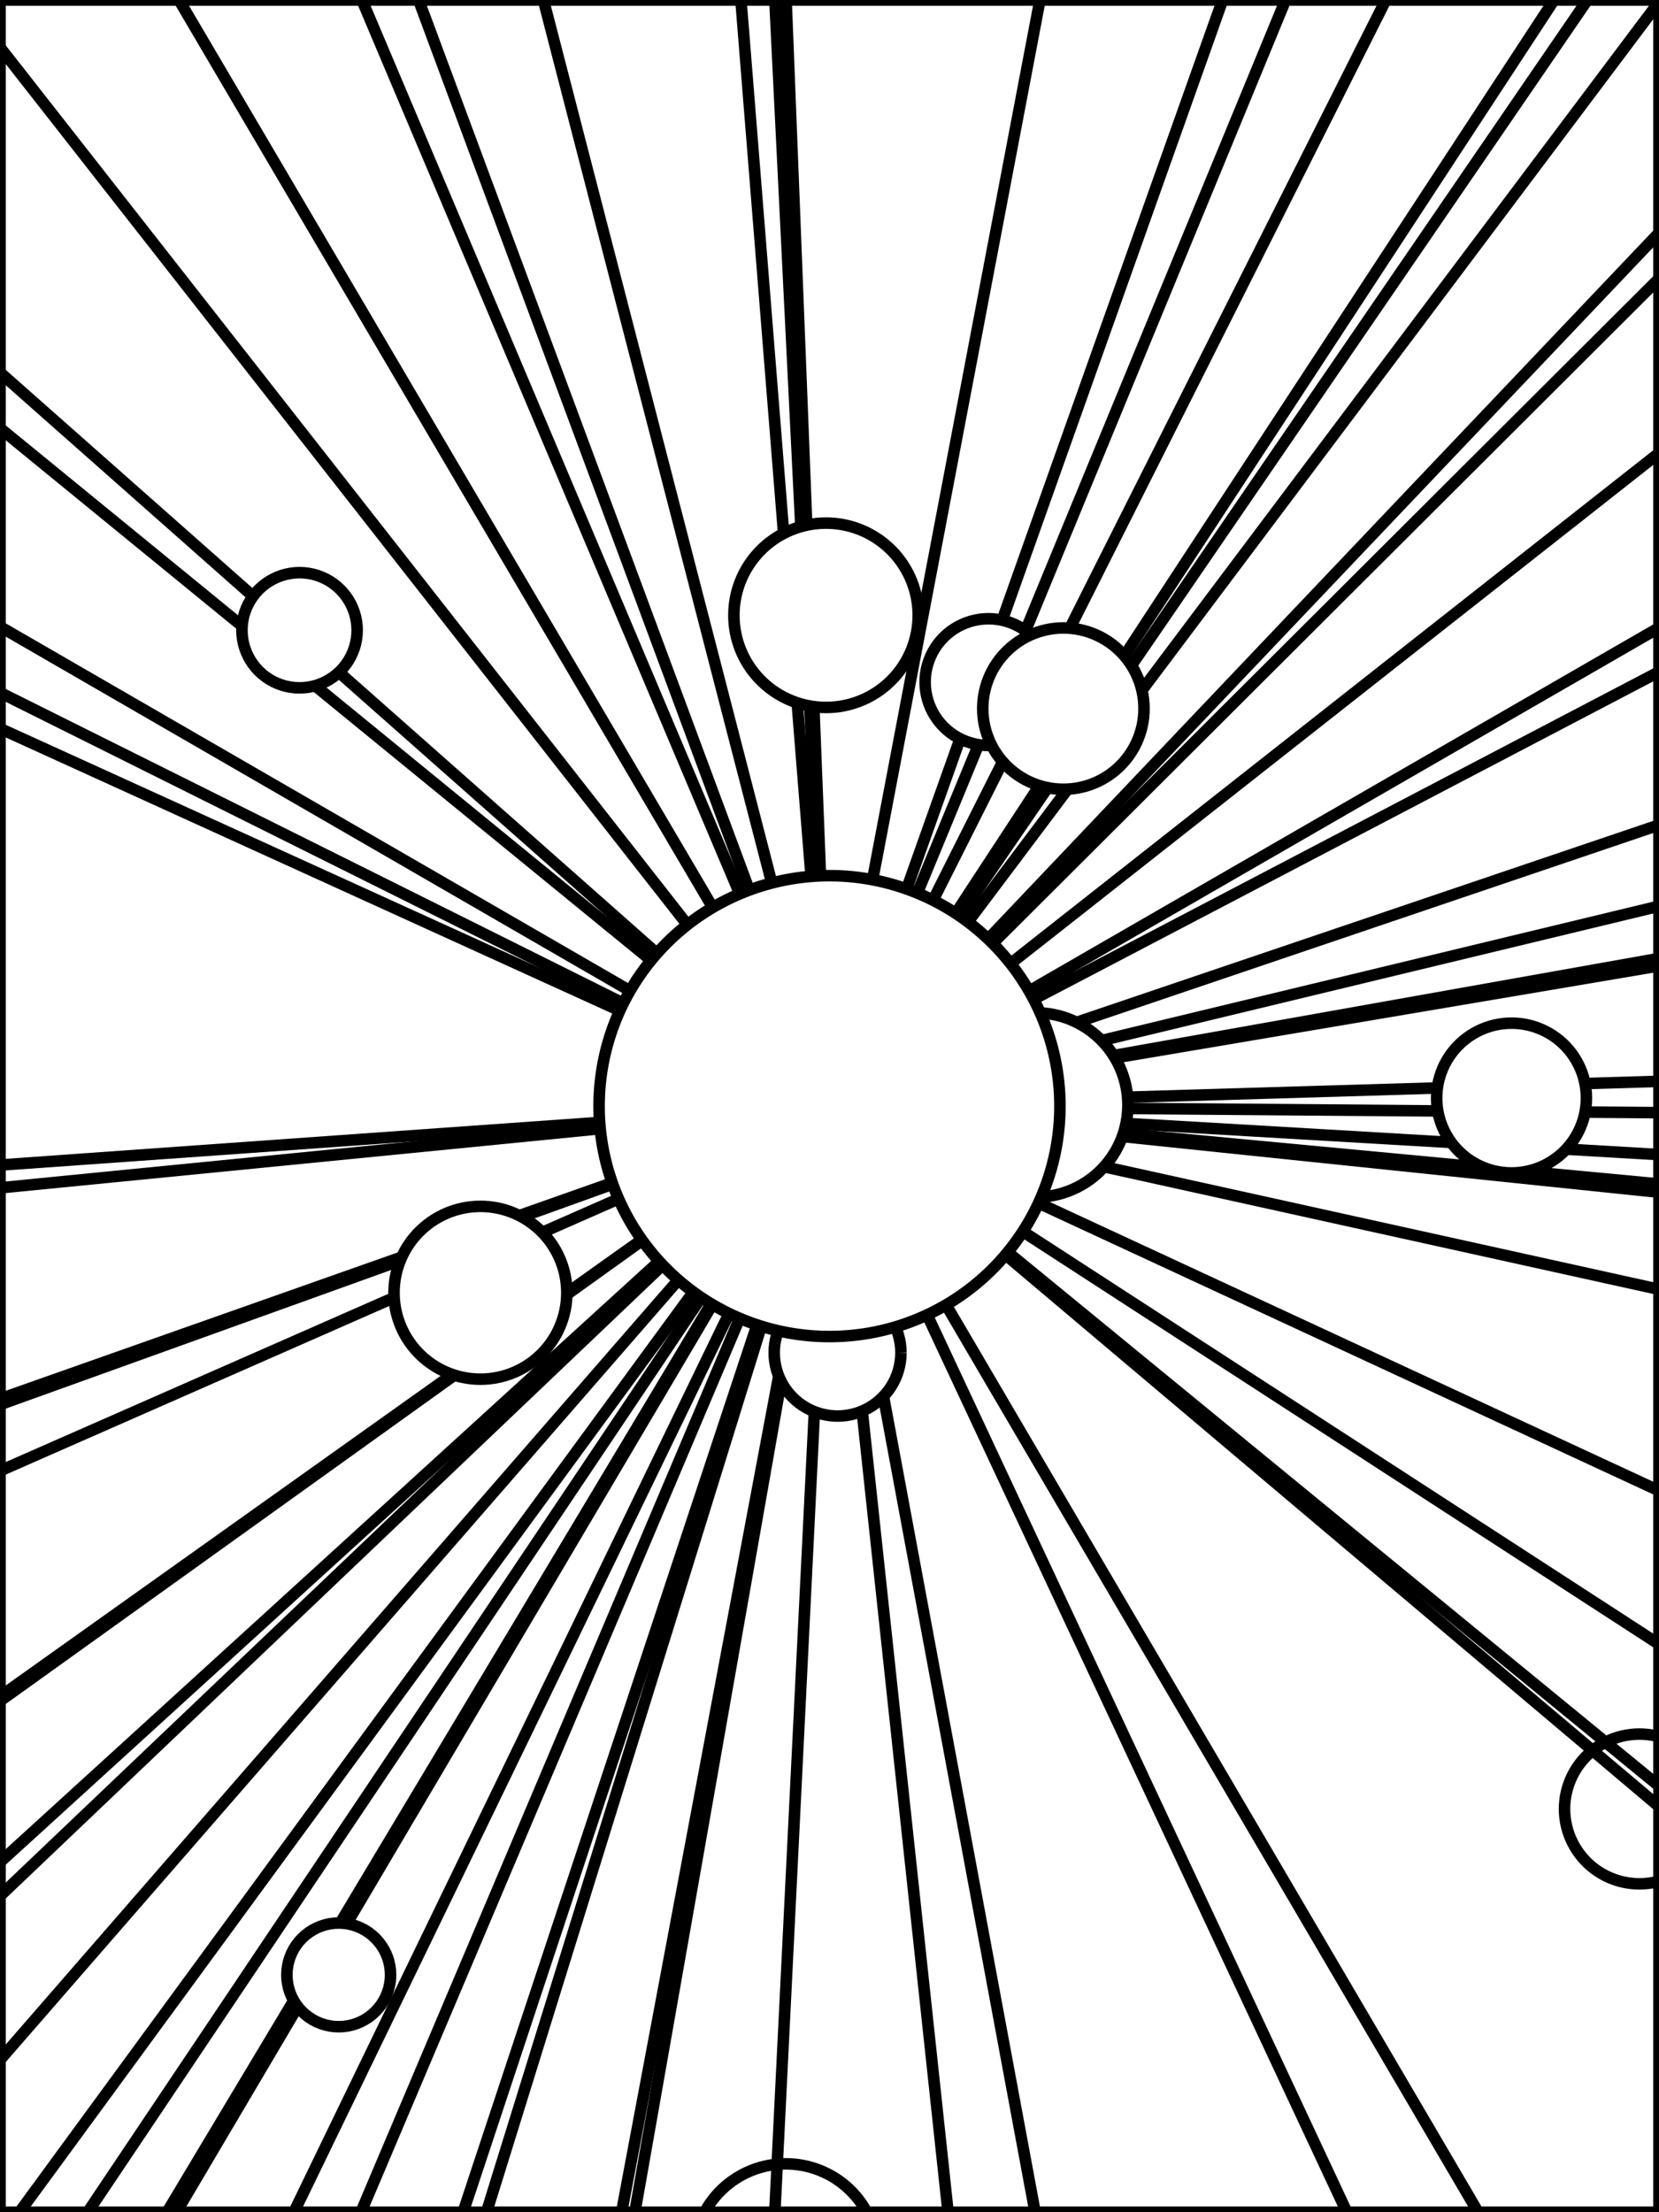 <?xml version="1.0" encoding="utf-8" ?>
<svg xmlns="http://www.w3.org/2000/svg" xmlns:cc="http://creativecommons.org/ns" xmlns:dc="http://purl.org/dc/elements/1.1/" xmlns:ev="http://www.w3.org/2001/xml-events" xmlns:inkscape="http://www.inkscape.org/namespaces/inkscape" xmlns:rdf="http://www.w3.org/1999/02/22-rdf-syntax-ns" xmlns:sodipodi="http://sodipodi.sourceforge.net/DTD/sodipodi-0.dtd" xmlns:xlink="http://www.w3.org/1999/xlink" baseProfile="tiny" height="5.08cm" version="1.2" viewBox="0 0 144.0 192.0" width="3.81cm">
  <defs/>
  <g fill="none" id="layer1" inkscape:groupmode="layer" inkscape:label="1" stroke="#000000" style="display:inline">
    <polygon points="0.0,0.0 144.0,0.0 144.0,192.0 0.0,192.0"/>
    <line x1="0.0" x2="59.665" y1="4.112" y2="80.257"/>
    <line x1="61.861" x2="15.535" y1="78.761" y2="0.0"/>
    <line x1="31.417" x2="64.213" y1="0.0" y2="77.579"/>
    <line x1="65.035" x2="36.335" y1="77.253" y2="0.0"/>
    <line x1="47.17" x2="66.992" y1="0.0" y2="76.638"/>
    <line x1="70.403" x2="69.196" y1="76.064" y2="60.996"/>
    <line x1="70.285" x2="71.014" y1="61.272" y2="76.025"/>
    <line x1="71.216" x2="70.639" y1="76.016" y2="61.328"/>
    <polygon points="79.7,53.4 79.691,53.781 79.664,54.16 79.619,54.538 79.555,54.914 79.475,55.286 79.376,55.654 79.26,56.017 79.127,56.373 78.977,56.723 78.811,57.066 78.628,57.4 78.43,57.725 78.217,58.041 77.988,58.345 77.746,58.639 77.49,58.921 77.221,59.19 76.939,59.446 76.645,59.688 76.341,59.917 76.025,60.13 75.7,60.328 75.366,60.511 75.023,60.677 74.673,60.827 74.317,60.96 73.954,61.076 73.586,61.175 73.214,61.255 72.838,61.319 72.46,61.364 72.081,61.391 71.7,61.4 71.319,61.391 70.94,61.364 70.561,61.319 70.186,61.255 69.814,61.175 69.446,61.076 69.084,60.96 68.727,60.827 68.377,60.677 68.034,60.511 67.7,60.328 67.375,60.13 67.059,59.917 66.755,59.688 66.461,59.446 66.179,59.19 65.91,58.921 65.654,58.639 65.412,58.345 65.183,58.041 64.97,57.725 64.772,57.4 64.589,57.066 64.423,56.723 64.273,56.373 64.14,56.017 64.024,55.654 63.925,55.286 63.845,54.914 63.781,54.538 63.736,54.16 63.709,53.781 63.7,53.4 63.709,53.019 63.736,52.64 63.781,52.261 63.845,51.886 63.925,51.514 64.024,51.146 64.14,50.783 64.273,50.427 64.423,50.077 64.589,49.734 64.772,49.4 64.97,49.075 65.183,48.76 65.412,48.455 65.654,48.161 65.91,47.879 66.179,47.61 66.461,47.354 66.755,47.112 67.059,46.883 67.375,46.67 67.7,46.472 68.034,46.289 68.377,46.123 68.727,45.973 69.084,45.84 69.446,45.724 69.814,45.626 70.186,45.545 70.561,45.481 70.94,45.436 71.319,45.409 71.7,45.4 72.081,45.409 72.46,45.436 72.838,45.481 73.214,45.545 73.586,45.626 73.954,45.724 74.317,45.84 74.673,45.973 75.023,46.123 75.366,46.289 75.7,46.472 76.025,46.67 76.341,46.883 76.645,47.112 76.939,47.354 77.221,47.61 77.49,47.879 77.746,48.161 77.988,48.455 78.217,48.76 78.43,49.075 78.628,49.4 78.811,49.734 78.977,50.077 79.127,50.427 79.26,50.783 79.376,51.146 79.475,51.514 79.555,51.886 79.619,52.261 79.664,52.64 79.691,53.019"/>
    <line x1="86.989" x2="106.124" y1="53.831" y2="0.0"/>
    <line x1="111.589" x2="89.015" y1="0.0" y2="54.74"/>
    <polyline points="89.465,55.102 89.402,55.043 89.096,54.797 88.773,54.573 88.436,54.373 88.085,54.197 87.722,54.047 87.35,53.923 86.969,53.826 86.583,53.756 86.192,53.714 85.8,53.7 85.408,53.714 85.017,53.756 84.631,53.826 84.251,53.923 83.878,54.047 83.515,54.197 83.164,54.373 82.826,54.573 82.504,54.797 82.198,55.043 81.911,55.311 81.643,55.598 81.397,55.904 81.173,56.227 80.973,56.564 80.797,56.915 80.647,57.278 80.523,57.651 80.426,58.031 80.356,58.417 80.314,58.808 80.3,59.2 80.314,59.592 80.356,59.983 80.426,60.369 80.523,60.749 80.647,61.122 80.797,61.485 80.973,61.836 81.173,62.173 81.397,62.496 81.643,62.802 81.911,63.089 82.198,63.357 82.504,63.603 82.826,63.827 83.164,64.027 83.515,64.203 83.878,64.353 84.251,64.477 84.631,64.574 85.017,64.644 85.408,64.686 85.8,64.7 86.072,64.69"/>
    <line x1="84.937" x2="79.624" y1="64.629" y2="77.511"/>
    <line x1="78.698" x2="83.335" y1="77.155" y2="64.113"/>
    <line x1="87.035" x2="80.987" y1="66.11" y2="78.134"/>
    <line x1="82.96" x2="90.224" y1="79.271" y2="68.183"/>
    <line x1="90.938" x2="83.305" y1="68.364" y2="79.502"/>
    <line x1="84.014" x2="92.67" y1="80.01" y2="68.49"/>
    <polygon points="99.3,61.5 99.29,61.879 99.259,62.257 99.208,62.633 99.136,63.005 99.045,63.373 98.934,63.735 98.803,64.091 98.653,64.439 98.485,64.779 98.298,65.109 98.094,65.428 97.873,65.736 97.635,66.032 97.382,66.314 97.114,66.582 96.832,66.835 96.536,67.073 96.228,67.294 95.909,67.498 95.579,67.685 95.239,67.853 94.891,68.003 94.535,68.134 94.173,68.245 93.805,68.336 93.433,68.408 93.057,68.459 92.679,68.49 92.3,68.5 91.921,68.49 91.543,68.459 91.168,68.408 90.795,68.336 90.427,68.245 90.065,68.134 89.709,68.003 89.361,67.853 89.021,67.685 88.691,67.498 88.372,67.294 88.064,67.073 87.768,66.835 87.486,66.582 87.218,66.314 86.965,66.032 86.727,65.736 86.506,65.428 86.302,65.109 86.115,64.779 85.947,64.439 85.797,64.091 85.666,63.735 85.555,63.373 85.464,63.005 85.392,62.633 85.341,62.257 85.31,61.879 85.3,61.5 85.31,61.121 85.341,60.743 85.392,60.367 85.464,59.995 85.555,59.627 85.666,59.265 85.797,58.909 85.947,58.561 86.115,58.221 86.302,57.891 86.506,57.572 86.727,57.264 86.965,56.968 87.218,56.686 87.486,56.418 87.768,56.165 88.064,55.927 88.372,55.706 88.691,55.502 89.021,55.315 89.361,55.147 89.709,54.997 90.065,54.866 90.427,54.755 90.795,54.664 91.168,54.592 91.543,54.541 91.921,54.51 92.3,54.5 92.679,54.51 93.057,54.541 93.433,54.592 93.805,54.664 94.173,54.755 94.535,54.866 94.891,54.997 95.239,55.147 95.579,55.315 95.909,55.502 96.228,55.706 96.536,55.927 96.832,56.165 97.114,56.418 97.382,56.686 97.635,56.968 97.873,57.264 98.094,57.572 98.298,57.891 98.485,58.221 98.653,58.561 98.803,58.909 98.934,59.265 99.045,59.627 99.136,59.995 99.208,60.367 99.259,60.743 99.29,61.121"/>
    <line x1="99.115" x2="144.0" y1="59.911" y2="0.172"/>
    <line x1="137.784" x2="98.209" y1="0.0" y2="57.752"/>
    <line x1="97.598" x2="134.893" y1="56.927" y2="-0.0"/>
    <line x1="120.289" x2="92.862" y1="0.0" y2="54.525"/>
    <line x1="70.021" x2="68.232" y1="45.581" y2="0.0"/>
    <line x1="67.259" x2="69.516" y1="-0.0" y2="45.705"/>
    <line x1="68.019" x2="64.311" y1="46.298" y2="0.0"/>
    <line x1="90.269" x2="75.739" y1="0.0" y2="76.353"/>
    <line x1="85.775" x2="144.0" y1="81.501" y2="20.214"/>
    <line x1="144.0" x2="86.159" y1="24.179" y2="81.876"/>
    <line x1="87.714" x2="144.0" y1="83.629" y2="39.32"/>
    <line x1="144.0" x2="89.325" y1="54.482" y2="86.01"/>
    <line x1="89.718" x2="144.0" y1="86.725" y2="58.31"/>
    <line x1="144.0" x2="93.447" y1="71.6" y2="88.732"/>
    <line x1="95.618" x2="144.0" y1="90.308" y2="78.647"/>
    <line x1="144.0" x2="96.653" y1="83.184" y2="91.612"/>
    <line x1="96.775" x2="144.0" y1="91.813" y2="83.831"/>
    <line x1="144.0" x2="137.575" y1="93.85" y2="94.042"/>
    <polygon points="137.7,95.3 137.689,95.678 137.656,96.055 137.601,96.429 137.525,96.799 137.427,97.164 137.308,97.523 137.168,97.874 137.009,98.217 136.829,98.55 136.631,98.872 136.414,99.181 136.179,99.478 135.928,99.761 135.661,100.028 135.378,100.279 135.082,100.514 134.772,100.731 134.45,100.929 134.117,101.109 133.774,101.268 133.423,101.408 133.064,101.527 132.699,101.625 132.329,101.701 131.955,101.756 131.578,101.789 131.2,101.8 130.822,101.789 130.445,101.756 130.071,101.701 129.701,101.625 129.336,101.527 128.977,101.408 128.625,101.268 128.283,101.109 127.95,100.929 127.628,100.731 127.319,100.514 127.022,100.279 126.739,100.028 126.472,99.761 126.221,99.478 125.986,99.181 125.769,98.872 125.571,98.55 125.391,98.217 125.232,97.874 125.092,97.523 124.973,97.164 124.875,96.799 124.799,96.429 124.744,96.055 124.711,95.678 124.7,95.3 124.711,94.922 124.744,94.545 124.799,94.171 124.875,93.801 124.973,93.436 125.092,93.077 125.232,92.725 125.391,92.383 125.571,92.05 125.769,91.728 125.986,91.418 126.221,91.122 126.472,90.839 126.739,90.572 127.022,90.321 127.319,90.086 127.628,89.869 127.95,89.671 128.283,89.491 128.625,89.332 128.977,89.192 129.336,89.073 129.701,88.975 130.071,88.899 130.445,88.844 130.822,88.811 131.2,88.8 131.578,88.811 131.955,88.844 132.329,88.899 132.699,88.975 133.064,89.073 133.423,89.192 133.774,89.332 134.117,89.491 134.45,89.671 134.772,89.869 135.082,90.086 135.378,90.321 135.661,90.572 135.928,90.839 136.179,91.122 136.414,91.418 136.631,91.728 136.829,92.05 137.009,92.383 137.168,92.725 137.308,93.077 137.427,93.436 137.525,93.801 137.601,94.171 137.656,94.545 137.689,94.922"/>
    <line x1="137.583" x2="144.0" y1="96.518" y2="96.568"/>
    <line x1="144.0" x2="135.949" y1="100.208" y2="99.737"/>
    <line x1="132.459" x2="144.0" y1="101.674" y2="102.758"/>
    <line x1="144.0" x2="97.414" y1="103.477" y2="98.639"/>
    <line x1="97.499" x2="128.778" y1="98.393" y2="101.329"/>
    <line x1="125.967" x2="97.736" y1="99.154" y2="97.504"/>
    <line x1="97.893" x2="124.797" y1="96.204" y2="96.417"/>
    <line x1="124.762" x2="97.87" y1="94.424" y2="95.227"/>
    <polyline points="97.9,95.9 97.891,96.281 97.864,96.66 97.819,97.038 97.755,97.414 97.674,97.786 97.576,98.154 97.46,98.516 97.327,98.873 97.177,99.223 97.011,99.566 96.828,99.9 96.63,100.225 96.417,100.54 96.188,100.845 95.946,101.139 95.69,101.421 95.421,101.69 95.139,101.946 94.845,102.188 94.54,102.417 94.225,102.63 93.9,102.828 93.566,103.011 93.223,103.177 92.873,103.327 92.516,103.46 92.154,103.576 91.786,103.674 91.414,103.755 91.038,103.819 90.66,103.864 90.38,103.884"/>
    <line x1="90.144" x2="144.0" y1="104.413" y2="129.384"/>
    <line x1="144.0" x2="88.778" y1="142.702" y2="106.883"/>
    <line x1="87.468" x2="144.0" y1="108.677" y2="155.011"/>
    <line x1="144.0" x2="87.282" y1="156.79" y2="108.902"/>
    <line x1="82.118" x2="128.302" y1="113.252" y2="192.0"/>
    <line x1="116.908" x2="80.474" y1="192.0" y2="114.115"/>
    <polyline points="77.723,115.163 77.853,115.478 77.977,115.85 78.074,116.231 78.144,116.617 78.186,117.008 78.2,117.4"/>
    <polyline points="78.2,117.4 78.186,117.792 78.144,118.183 78.074,118.569 77.977,118.95 77.853,119.322 77.703,119.685 77.527,120.036 77.327,120.374 77.103,120.696 76.857,121.002 76.589,121.289 76.302,121.557 75.996,121.803 75.674,122.027 75.336,122.227 74.985,122.403 74.622,122.553 74.249,122.677 73.869,122.774 73.483,122.844 73.092,122.886 72.7,122.9 72.308,122.886 71.917,122.844 71.531,122.774 71.15,122.677 70.778,122.553 70.415,122.403 70.064,122.227 69.727,122.027 69.404,121.803 69.098,121.557 68.811,121.289 68.543,121.002 68.297,120.696 68.073,120.374 67.873,120.036 67.697,119.685 67.547,119.322 67.423,118.95 67.326,118.569 67.256,118.183 67.214,117.792 67.2,117.4 67.214,117.008 67.256,116.617 67.326,116.231 67.423,115.85 67.541,115.496"/>
    <line x1="66.076" x2="42.229" y1="115.102" y2="192.0"/>
    <line x1="40.196" x2="65.71" y1="192.0" y2="114.985"/>
    <line x1="64.198" x2="31.329" y1="114.415" y2="192.0"/>
    <line x1="25.509" x2="63.283" y1="192.0" y2="114"/>
    <line x1="61.83" x2="30.093" y1="113.22" y2="166.957"/>
    <line x1="29.529" x2="61.724" y1="166.906" y2="113.157"/>
    <line x1="60.86" x2="7.613" y1="112.609" y2="192.0"/>
    <line x1="1.686" x2="60.183" y1="192.0" y2="112.134"/>
    <line x1="58.875" x2="0.0" y1="111.09" y2="178.776"/>
    <line x1="-0.0" x2="57.516" y1="164.554" y2="109.791"/>
    <line x1="57.218" x2="0.0" y1="109.472" y2="161.616"/>
    <line x1="0.0" x2="39.438" y1="147.632" y2="119.35"/>
    <line x1="39.274" x2="-0.0" y1="119.294" y2="147.25"/>
    <line x1="0.0" x2="34.212" y1="127.656" y2="112.614"/>
    <line x1="34.743" x2="0.0" y1="109.405" y2="121.905"/>
    <line x1="-0.0" x2="34.871" y1="121.413" y2="109.105"/>
    <line x1="45.074" x2="53.141" y1="105.504" y2="102.656"/>
    <line x1="53.182" x2="45.283" y1="102.771" y2="105.613"/>
    <line x1="47.066" x2="53.692" y1="106.963" y2="104.049"/>
    <line x1="55.707" x2="49.199" y1="107.598" y2="112.23"/>
    <polygon points="49.2,112.2 49.19,112.58 49.161,112.959 49.114,113.336 49.047,113.71 48.961,114.08 48.856,114.445 48.733,114.805 48.592,115.158 48.434,115.503 48.258,115.84 48.065,116.167 47.856,116.484 47.631,116.791 47.391,117.085 47.136,117.367 46.867,117.636 46.585,117.891 46.291,118.131 45.984,118.356 45.667,118.565 45.34,118.758 45.003,118.933 44.658,119.092 44.305,119.233 43.945,119.356 43.58,119.461 43.21,119.546 42.836,119.614 42.459,119.662 42.08,119.69 41.7,119.7 41.32,119.69 40.941,119.662 40.564,119.614 40.19,119.546 39.82,119.461 39.455,119.356 39.095,119.233 38.742,119.092 38.397,118.933 38.06,118.758 37.733,118.565 37.416,118.356 37.109,118.131 36.815,117.891 36.533,117.636 36.264,117.367 36.009,117.085 35.769,116.791 35.544,116.484 35.335,116.167 35.142,115.84 34.967,115.503 34.808,115.158 34.667,114.805 34.544,114.445 34.439,114.08 34.353,113.71 34.286,113.336 34.239,112.959 34.21,112.58 34.2,112.2 34.21,111.82 34.239,111.441 34.286,111.064 34.353,110.69 34.439,110.32 34.544,109.955 34.667,109.595 34.808,109.242 34.967,108.897 35.142,108.56 35.335,108.233 35.544,107.915 35.769,107.609 36.009,107.315 36.264,107.033 36.533,106.764 36.815,106.509 37.109,106.269 37.416,106.044 37.733,105.835 38.06,105.642 38.397,105.466 38.742,105.308 39.095,105.167 39.455,105.044 39.82,104.939 40.19,104.853 40.564,104.787 40.941,104.739 41.32,104.71 41.7,104.7 42.08,104.71 42.459,104.739 42.836,104.787 43.21,104.853 43.58,104.939 43.945,105.044 44.305,105.167 44.658,105.308 45.003,105.466 45.34,105.642 45.667,105.835 45.984,106.044 46.291,106.269 46.585,106.509 46.867,106.764 47.136,107.033 47.391,107.315 47.631,107.609 47.856,107.915 48.065,108.233 48.258,108.56 48.434,108.897 48.592,109.242 48.733,109.595 48.856,109.955 48.961,110.32 49.047,110.69 49.114,111.064 49.161,111.441 49.19,111.82"/>
    <line x1="49.196" x2="55.747" y1="112.353" y2="107.655"/>
    <line x1="52.097" x2="0.0" y1="97.961" y2="103.094"/>
    <line x1="0.0" x2="52.051" y1="101.114" y2="97.417"/>
    <line x1="53.798" x2="0.0" y1="87.715" y2="63.228"/>
    <line x1="0.0" x2="54.102" y1="60.108" y2="87.078"/>
    <line x1="54.684" x2="0.0" y1="85.993" y2="54.389"/>
    <line x1="-0.0" x2="21.014" y1="37.162" y2="54.335"/>
    <line x1="21.963" x2="0.0" y1="51.75" y2="32.327"/>
    <polygon points="31.0,54.7 30.985,55.092 30.938,55.482 30.862,55.867 30.755,56.245 30.619,56.613 30.455,56.97 30.263,57.312 30.045,57.639 29.802,57.947 29.535,58.236 29.247,58.502 28.939,58.745 28.613,58.963 28.27,59.155 27.913,59.319 27.545,59.455 27.167,59.562 26.782,59.638 26.392,59.685 26.0,59.7 25.608,59.685 25.218,59.638 24.833,59.562 24.455,59.455 24.087,59.319 23.73,59.155 23.387,58.963 23.061,58.745 22.753,58.502 22.465,58.236 22.198,57.947 21.955,57.639 21.737,57.312 21.545,56.97 21.381,56.613 21.245,56.245 21.138,55.867 21.062,55.482 21.015,55.092 21.0,54.7 21.015,54.308 21.062,53.918 21.138,53.533 21.245,53.155 21.381,52.787 21.545,52.43 21.737,52.087 21.955,51.761 22.198,51.453 22.465,51.164 22.753,50.898 23.061,50.655 23.387,50.437 23.73,50.245 24.087,50.081 24.455,49.945 24.833,49.838 25.218,49.762 25.608,49.715 26.0,49.7 26.392,49.715 26.782,49.762 27.167,49.838 27.545,49.945 27.913,50.081 28.27,50.245 28.613,50.437 28.939,50.655 29.247,50.898 29.535,51.164 29.802,51.453 30.045,51.761 30.263,52.087 30.455,52.43 30.619,52.787 30.755,53.155 30.862,53.533 30.938,53.918 30.985,54.308"/>
    <line x1="29.419" x2="57.019" y1="58.343" y2="82.751"/>
    <line x1="56.514" x2="27.348" y1="83.345" y2="59.511"/>
    <polyline points="90.291,87.91 90.66,87.936 91.038,87.981 91.414,88.045 91.786,88.126 92.154,88.224 92.516,88.34 92.873,88.473 93.223,88.623 93.566,88.789 93.9,88.972 94.225,89.17 94.54,89.383 94.845,89.612 95.139,89.854 95.421,90.11 95.69,90.379 95.946,90.661 96.188,90.955 96.417,91.26 96.63,91.575 96.828,91.9 97.011,92.234 97.177,92.577 97.327,92.927 97.46,93.284 97.576,93.646 97.674,94.014 97.755,94.386 97.819,94.761 97.864,95.14 97.891,95.519 97.9,95.9"/>
    <line x1="95.832" x2="144.0" y1="101.264" y2="111.904"/>
    <polyline points="144.0,150.729 143.799,150.675 143.429,150.599 143.055,150.544 142.678,150.511 142.3,150.5 141.922,150.511 141.545,150.544 141.171,150.599 140.801,150.675 140.436,150.773 140.077,150.892 139.726,151.032 139.383,151.191 139.05,151.371 138.728,151.569 138.418,151.786 138.122,152.021 137.839,152.272 137.572,152.539 137.321,152.822 137.086,153.119 136.869,153.428 136.671,153.75 136.491,154.083 136.332,154.425 136.192,154.777 136.073,155.136 135.975,155.501 135.899,155.871 135.844,156.245 135.811,156.622 135.8,157.0 135.811,157.378 135.844,157.755 135.899,158.129 135.975,158.499 136.073,158.864 136.192,159.223 136.332,159.575 136.491,159.917 136.671,160.25 136.869,160.572 137.086,160.881 137.321,161.178 137.572,161.461 137.839,161.728 138.122,161.979 138.418,162.214 138.728,162.431 139.05,162.629 139.383,162.809 139.726,162.968 140.077,163.108 140.436,163.227 140.801,163.325 141.171,163.401 141.545,163.456 141.922,163.489 142.3,163.5 142.678,163.489 143.055,163.456 143.429,163.401 143.799,163.325 144.0,163.271"/>
    <line x1="89.847" x2="76.683" y1="192.0" y2="121.189"/>
    <line x1="74.837" x2="82.292" y1="122.464" y2="192.0"/>
    <polyline points="75.237,192.0 75.128,191.8 74.93,191.475 74.717,191.16 74.488,190.855 74.246,190.561 73.99,190.279 73.721,190.01 73.439,189.754 73.145,189.512 72.841,189.283 72.525,189.07 72.2,188.872 71.866,188.689 71.523,188.523 71.173,188.373 70.817,188.24 70.454,188.124 70.086,188.025 69.714,187.945 69.338,187.881 68.96,187.836 68.581,187.809 68.2,187.8 67.819,187.809 67.44,187.836 67.061,187.881 66.686,187.945 66.314,188.025 65.946,188.124 65.584,188.24 65.227,188.373 64.877,188.523 64.534,188.689 64.2,188.872 63.875,189.07 63.559,189.283 63.255,189.512 62.961,189.754 62.679,190.01 62.41,190.279 62.154,190.561 61.912,190.855 61.683,191.16 61.47,191.475 61.272,191.8 61.163,192.0"/>
    <line x1="55.103" x2="67.796" y1="192.0" y2="119.883"/>
    <line x1="67.595" x2="53.957" y1="119.438" y2="192.0"/>
    <line x1="67.254" x2="70.689" y1="192.0" y2="122.516"/>
    <polygon points="92.0,96.0 91.996,96.379 91.986,96.757 91.968,97.135 91.943,97.513 91.91,97.89 91.871,98.266 91.825,98.642 91.771,99.016 91.711,99.39 91.643,99.763 91.568,100.133 91.487,100.503 91.398,100.871 91.302,101.237 91.2,101.602 91.09,101.964 90.974,102.324 90.851,102.682 90.721,103.038 90.584,103.391 90.441,103.741 90.291,104.089 90.135,104.433 89.972,104.775 89.803,105.114 89.627,105.449 89.445,105.781 89.257,106.109 89.063,106.434 88.862,106.755 88.656,107.072 88.443,107.385 88.225,107.694 88.001,107.999 87.771,108.3 87.535,108.596 87.294,108.888 87.047,109.175 86.795,109.457 86.538,109.735 86.275,110.008 86.008,110.275 85.735,110.538 85.457,110.795 85.175,111.047 84.888,111.294 84.596,111.535 84.3,111.771 83.999,112.001 83.694,112.225 83.385,112.443 83.072,112.656 82.755,112.862 82.434,113.063 82.109,113.257 81.781,113.445 81.449,113.627 81.114,113.803 80.775,113.972 80.433,114.135 80.089,114.291 79.741,114.441 79.391,114.584 79.038,114.721 78.682,114.851 78.324,114.974 77.964,115.09 77.602,115.2 77.237,115.302 76.871,115.398 76.503,115.487 76.133,115.568 75.763,115.643 75.39,115.711 75.016,115.771 74.642,115.825 74.266,115.871 73.89,115.91 73.513,115.943 73.135,115.968 72.757,115.986 72.379,115.996 72.0,116.0 71.621,115.996 71.243,115.986 70.865,115.968 70.487,115.943 70.11,115.91 69.734,115.871 69.358,115.825 68.984,115.771 68.61,115.711 68.237,115.643 67.867,115.568 67.497,115.487 67.129,115.398 66.763,115.302 66.398,115.2 66.036,115.09 65.676,114.974 65.318,114.851 64.962,114.721 64.609,114.584 64.259,114.441 63.911,114.291 63.567,114.135 63.225,113.972 62.886,113.803 62.551,113.627 62.219,113.445 61.891,113.257 61.566,113.063 61.245,112.862 60.928,112.656 60.615,112.443 60.306,112.225 60.001,112.001 59.7,111.771 59.404,111.535 59.112,111.294 58.825,111.047 58.542,110.795 58.265,110.538 57.992,110.275 57.725,110.008 57.462,109.735 57.205,109.457 56.953,109.175 56.706,108.888 56.465,108.596 56.229,108.3 55.999,107.999 55.775,107.694 55.557,107.385 55.344,107.072 55.138,106.755 54.937,106.434 54.743,106.109 54.555,105.781 54.373,105.449 54.197,105.114 54.028,104.775 53.865,104.433 53.709,104.089 53.559,103.741 53.416,103.391 53.279,103.038 53.149,102.682 53.026,102.324 52.91,101.964 52.8,101.602 52.698,101.237 52.602,100.871 52.514,100.503 52.432,100.133 52.357,99.763 52.289,99.39 52.229,99.016 52.175,98.642 52.129,98.266 52.09,97.89 52.057,97.513 52.032,97.135 52.014,96.757 52.004,96.379 52.0,96.0 52.004,95.621 52.014,95.243 52.032,94.865 52.057,94.487 52.09,94.11 52.129,93.734 52.175,93.358 52.229,92.984 52.289,92.61 52.357,92.237 52.432,91.867 52.514,91.497 52.602,91.129 52.698,90.763 52.8,90.398 52.91,90.036 53.026,89.676 53.149,89.318 53.279,88.962 53.416,88.609 53.559,88.259 53.709,87.911 53.865,87.567 54.028,87.225 54.197,86.886 54.373,86.551 54.555,86.219 54.743,85.891 54.937,85.566 55.138,85.245 55.344,84.928 55.557,84.615 55.775,84.306 55.999,84.001 56.229,83.7 56.465,83.404 56.706,83.112 56.953,82.825 57.205,82.543 57.462,82.265 57.725,81.992 57.992,81.725 58.265,81.462 58.542,81.205 58.825,80.953 59.112,80.706 59.404,80.465 59.7,80.229 60.001,79.999 60.306,79.775 60.615,79.557 60.928,79.344 61.245,79.138 61.566,78.937 61.891,78.743 62.219,78.555 62.551,78.373 62.886,78.197 63.225,78.028 63.567,77.865 63.911,77.709 64.259,77.559 64.609,77.416 64.962,77.279 65.318,77.149 65.676,77.026 66.036,76.91 66.398,76.8 66.763,76.698 67.129,76.602 67.497,76.513 67.867,76.432 68.237,76.357 68.61,76.289 68.984,76.229 69.358,76.175 69.734,76.129 70.11,76.09 70.487,76.057 70.865,76.032 71.243,76.014 71.621,76.004 72.0,76.0 72.379,76.004 72.757,76.014 73.135,76.032 73.513,76.057 73.89,76.09 74.266,76.129 74.642,76.175 75.016,76.229 75.39,76.289 75.763,76.357 76.133,76.432 76.503,76.513 76.871,76.602 77.237,76.698 77.602,76.8 77.964,76.91 78.324,77.026 78.682,77.149 79.038,77.279 79.391,77.416 79.741,77.559 80.089,77.709 80.433,77.865 80.775,78.028 81.114,78.197 81.449,78.373 81.781,78.555 82.109,78.743 82.434,78.937 82.755,79.138 83.072,79.344 83.385,79.557 83.694,79.775 83.999,79.999 84.3,80.229 84.596,80.465 84.888,80.706 85.175,80.953 85.457,81.205 85.735,81.462 86.008,81.725 86.275,81.992 86.538,82.265 86.795,82.543 87.047,82.825 87.294,83.112 87.535,83.404 87.771,83.7 88.001,84.001 88.225,84.306 88.443,84.615 88.656,84.928 88.862,85.245 89.063,85.566 89.257,85.891 89.445,86.219 89.627,86.551 89.803,86.886 89.972,87.225 90.135,87.567 90.291,87.911 90.441,88.259 90.584,88.609 90.721,88.962 90.851,89.318 90.974,89.676 91.09,90.036 91.2,90.398 91.302,90.763 91.398,91.129 91.487,91.497 91.568,91.867 91.643,92.237 91.711,92.61 91.771,92.984 91.825,93.358 91.871,93.734 91.91,94.11 91.943,94.487 91.968,94.865 91.986,95.243 91.996,95.621"/>
    <polygon points="33.9,171.4 33.883,171.792 33.832,172.181 33.747,172.565 33.629,172.939 33.478,173.302 33.297,173.65 33.086,173.981 32.847,174.292 32.582,174.582 32.292,174.847 31.981,175.086 31.65,175.297 31.302,175.478 30.939,175.629 30.565,175.747 30.181,175.832 29.792,175.883 29.4,175.9 29.008,175.883 28.619,175.832 28.235,175.747 27.861,175.629 27.498,175.478 27.15,175.297 26.819,175.086 26.508,174.847 26.218,174.582 25.953,174.292 25.714,173.981 25.503,173.65 25.322,173.302 25.171,172.939 25.053,172.565 24.968,172.181 24.917,171.792 24.9,171.4 24.917,171.008 24.968,170.619 25.053,170.235 25.171,169.861 25.322,169.498 25.503,169.15 25.714,168.819 25.953,168.507 26.218,168.218 26.508,167.953 26.819,167.714 27.15,167.503 27.498,167.322 27.861,167.171 28.235,167.053 28.619,166.968 29.008,166.917 29.4,166.9 29.792,166.917 30.181,166.968 30.565,167.053 30.939,167.171 31.302,167.322 31.65,167.503 31.981,167.714 32.292,167.953 32.582,168.218 32.847,168.507 33.086,168.819 33.297,169.15 33.478,169.498 33.629,169.861 33.747,170.235 33.832,170.619 33.883,171.008"/>
    <line x1="25.844" x2="15.302" y1="174.15" y2="192.0"/>
    <line x1="14.498" x2="25.497" y1="192.0" y2="173.638"/>
  </g>
</svg>
